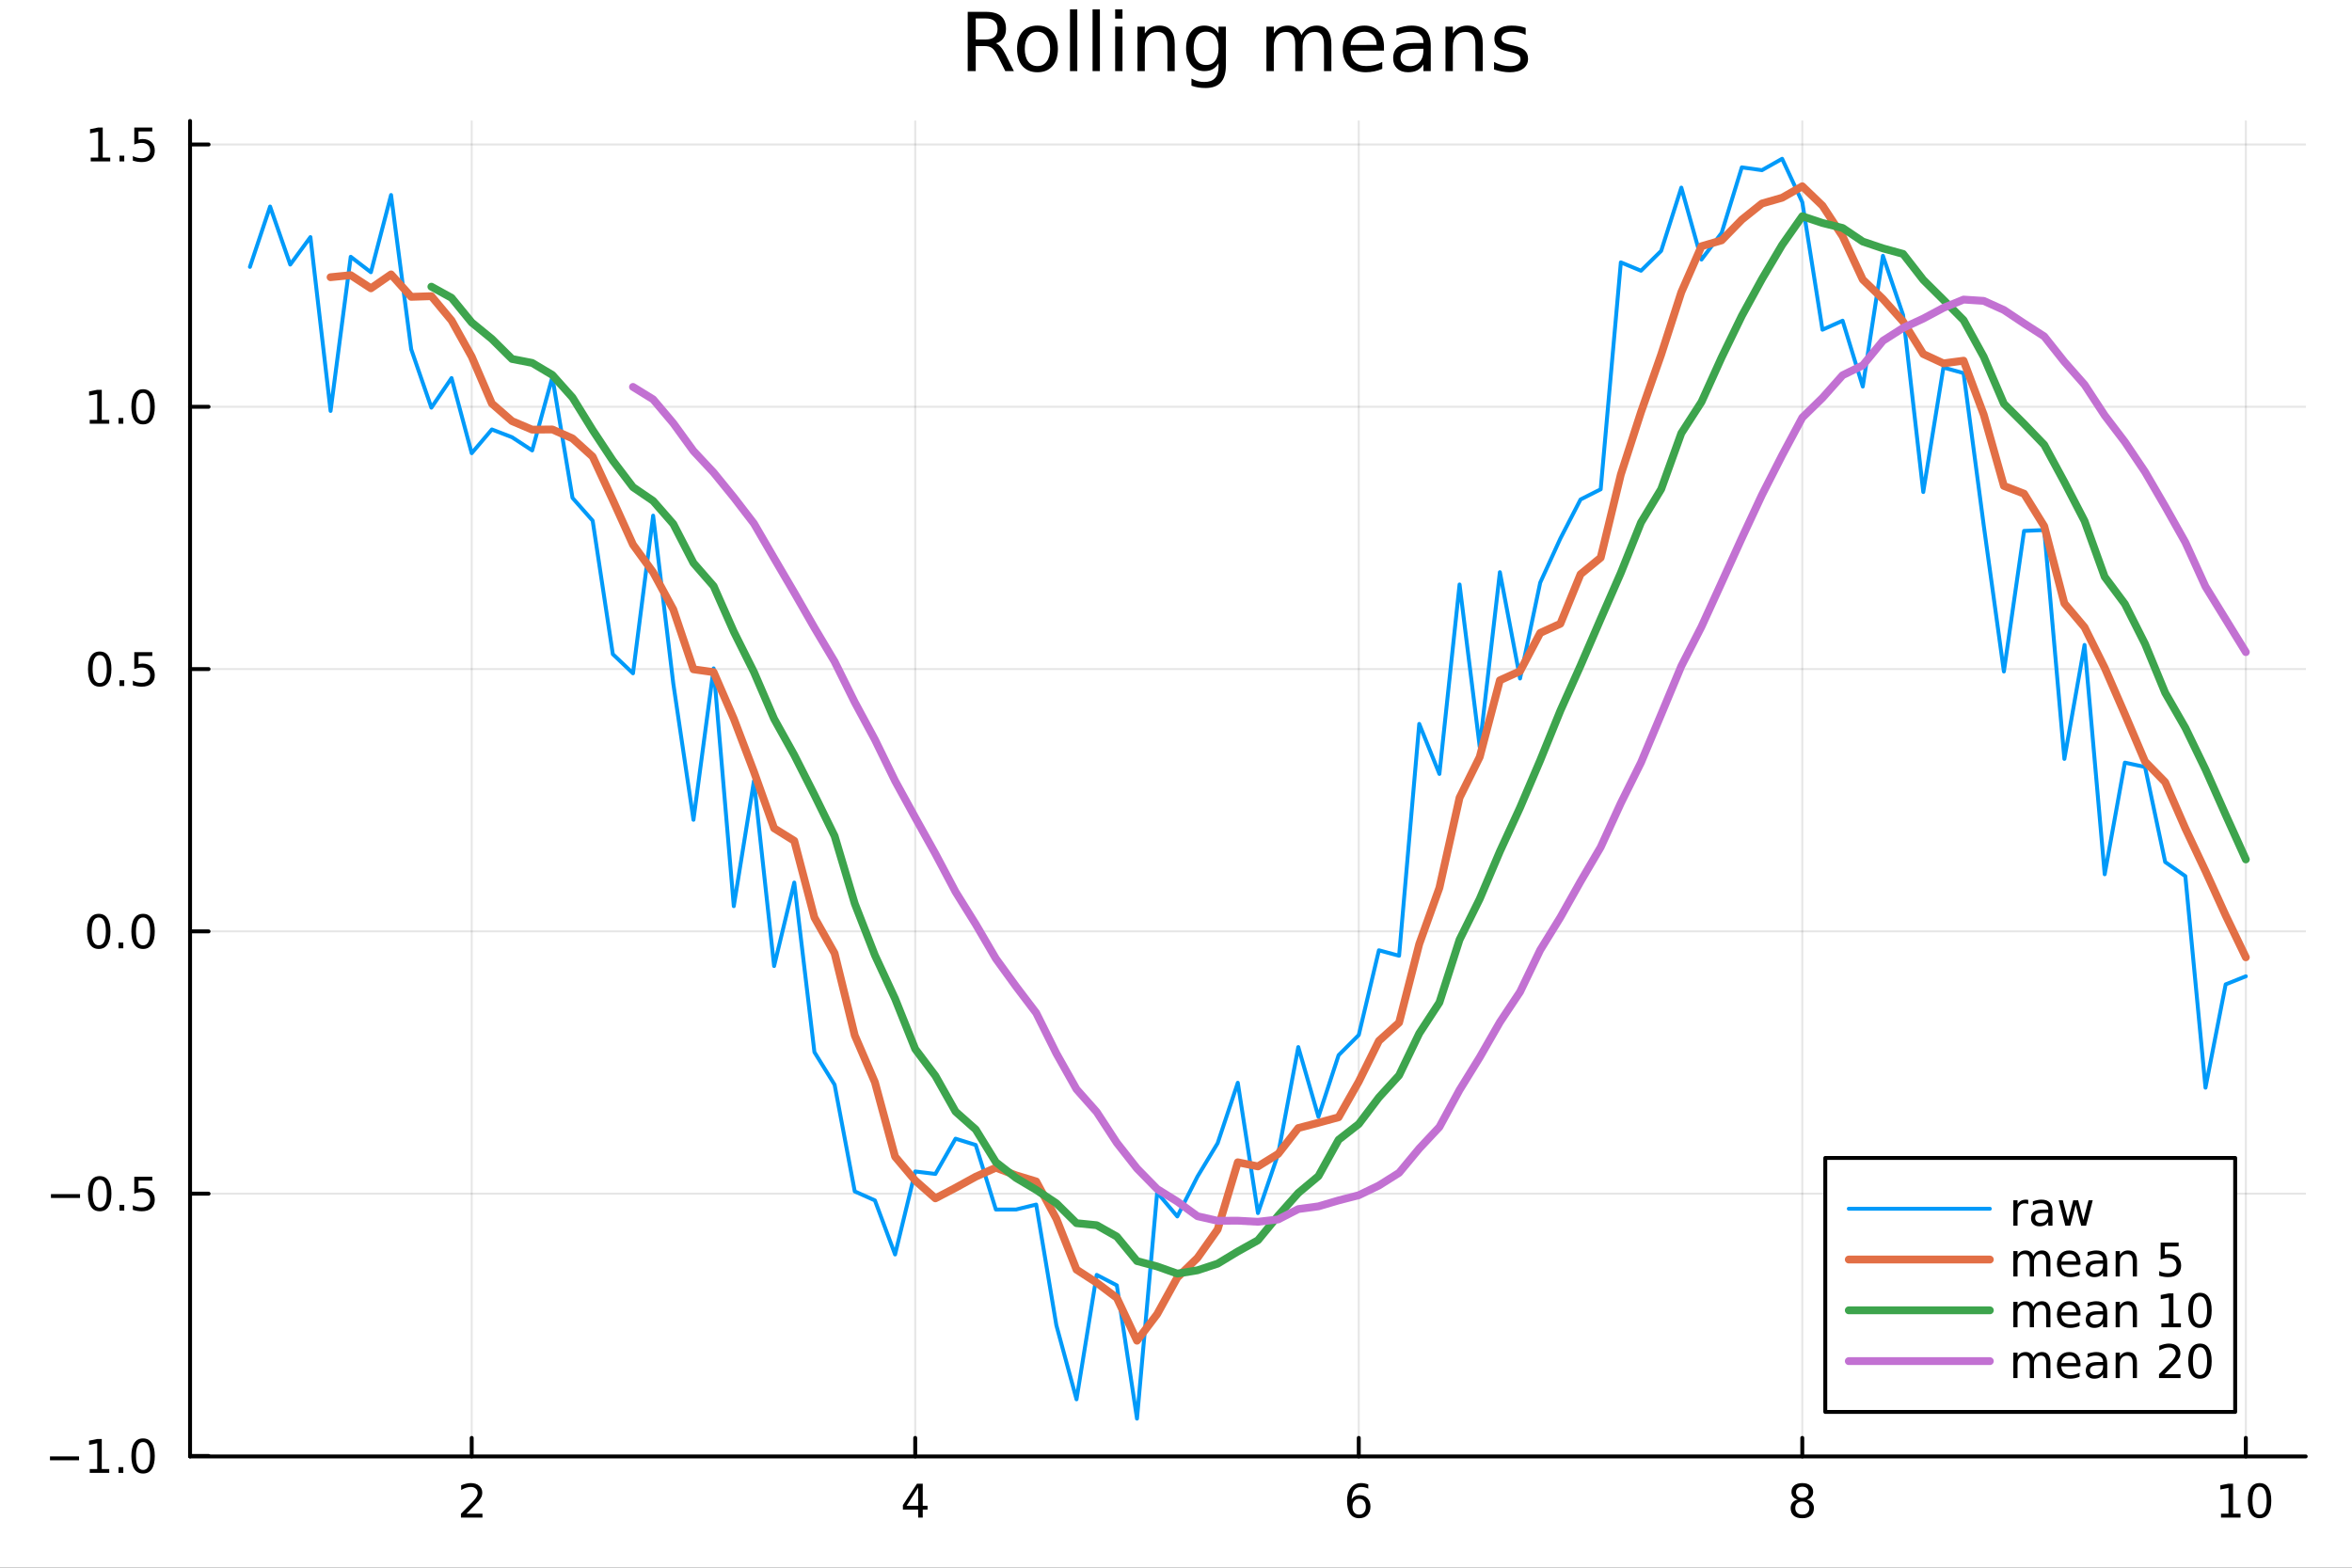 <?xml version="1.0" encoding="utf-8"?>
<svg xmlns="http://www.w3.org/2000/svg" xmlns:xlink="http://www.w3.org/1999/xlink" width="600" height="400" viewBox="0 0 2400 1600">
<rect x="0" y="0" width="2400" height="1600" fill="#333333" stroke="none"/>
<defs>
  <clipPath id="clip270">
    <rect x="0" y="0" width="2400" height="1600"/>
  </clipPath>
</defs>
<path clip-path="url(#clip270)" d="M0 1600 L2400 1600 L2400 0 L0 0  Z" fill="#ffffff" fill-rule="evenodd" fill-opacity="1"/>
<defs>
  <clipPath id="clip271">
    <rect x="480" y="0" width="1681" height="1600"/>
  </clipPath>
</defs>
<path clip-path="url(#clip270)" d="M193.936 1486.45 L2352.76 1486.45 L2352.76 123.472 L193.936 123.472  Z" fill="#ffffff" fill-rule="evenodd" fill-opacity="1"/>
<defs>
  <clipPath id="clip272">
    <rect x="193" y="123" width="2160" height="1364"/>
  </clipPath>
</defs>
<polyline clip-path="url(#clip272)" style="stroke:#000000; stroke-linecap:round; stroke-linejoin:round; stroke-width:2; stroke-opacity:0.1; fill:none" points="481.326,1486.45 481.326,123.472 "/>
<polyline clip-path="url(#clip272)" style="stroke:#000000; stroke-linecap:round; stroke-linejoin:round; stroke-width:2; stroke-opacity:0.1; fill:none" points="933.909,1486.45 933.909,123.472 "/>
<polyline clip-path="url(#clip272)" style="stroke:#000000; stroke-linecap:round; stroke-linejoin:round; stroke-width:2; stroke-opacity:0.1; fill:none" points="1386.49,1486.45 1386.49,123.472 "/>
<polyline clip-path="url(#clip272)" style="stroke:#000000; stroke-linecap:round; stroke-linejoin:round; stroke-width:2; stroke-opacity:0.1; fill:none" points="1839.07,1486.45 1839.07,123.472 "/>
<polyline clip-path="url(#clip272)" style="stroke:#000000; stroke-linecap:round; stroke-linejoin:round; stroke-width:2; stroke-opacity:0.1; fill:none" points="2291.66,1486.45 2291.66,123.472 "/>
<polyline clip-path="url(#clip270)" style="stroke:#000000; stroke-linecap:round; stroke-linejoin:round; stroke-width:4; stroke-opacity:1; fill:none" points="193.936,1486.45 2352.76,1486.45 "/>
<polyline clip-path="url(#clip270)" style="stroke:#000000; stroke-linecap:round; stroke-linejoin:round; stroke-width:4; stroke-opacity:1; fill:none" points="481.326,1486.45 481.326,1467.55 "/>
<polyline clip-path="url(#clip270)" style="stroke:#000000; stroke-linecap:round; stroke-linejoin:round; stroke-width:4; stroke-opacity:1; fill:none" points="933.909,1486.45 933.909,1467.55 "/>
<polyline clip-path="url(#clip270)" style="stroke:#000000; stroke-linecap:round; stroke-linejoin:round; stroke-width:4; stroke-opacity:1; fill:none" points="1386.49,1486.45 1386.49,1467.55 "/>
<polyline clip-path="url(#clip270)" style="stroke:#000000; stroke-linecap:round; stroke-linejoin:round; stroke-width:4; stroke-opacity:1; fill:none" points="1839.07,1486.45 1839.07,1467.55 "/>
<polyline clip-path="url(#clip270)" style="stroke:#000000; stroke-linecap:round; stroke-linejoin:round; stroke-width:4; stroke-opacity:1; fill:none" points="2291.66,1486.45 2291.66,1467.55 "/>
<path clip-path="url(#clip270)" d="M475.979 1544.91 L492.298 1544.91 L492.298 1548.85 L470.354 1548.85 L470.354 1544.91 Q473.016 1542.16 477.599 1537.53 Q482.206 1532.88 483.386 1531.53 Q485.632 1529.01 486.511 1527.27 Q487.414 1525.51 487.414 1523.82 Q487.414 1521.07 485.47 1519.33 Q483.548 1517.6 480.446 1517.6 Q478.247 1517.6 475.794 1518.36 Q473.363 1519.13 470.585 1520.68 L470.585 1515.95 Q473.409 1514.82 475.863 1514.24 Q478.317 1513.66 480.354 1513.66 Q485.724 1513.66 488.919 1516.35 Q492.113 1519.03 492.113 1523.52 Q492.113 1525.65 491.303 1527.57 Q490.516 1529.47 488.409 1532.07 Q487.831 1532.74 484.729 1535.95 Q481.627 1539.15 475.979 1544.91 Z" fill="#000000" fill-rule="nonzero" fill-opacity="1" /><path clip-path="url(#clip270)" d="M936.918 1518.36 L925.113 1536.81 L936.918 1536.81 L936.918 1518.36 M935.691 1514.29 L941.571 1514.29 L941.571 1536.81 L946.501 1536.81 L946.501 1540.7 L941.571 1540.7 L941.571 1548.85 L936.918 1548.85 L936.918 1540.7 L921.316 1540.7 L921.316 1536.19 L935.691 1514.29 Z" fill="#000000" fill-rule="nonzero" fill-opacity="1" /><path clip-path="url(#clip270)" d="M1386.9 1529.7 Q1383.75 1529.7 1381.9 1531.86 Q1380.07 1534.01 1380.07 1537.76 Q1380.07 1541.49 1381.9 1543.66 Q1383.75 1545.82 1386.9 1545.82 Q1390.04 1545.82 1391.87 1543.66 Q1393.73 1541.49 1393.73 1537.76 Q1393.73 1534.01 1391.87 1531.86 Q1390.04 1529.7 1386.9 1529.7 M1396.18 1515.05 L1396.18 1519.31 Q1394.42 1518.48 1392.61 1518.04 Q1390.83 1517.6 1389.07 1517.6 Q1384.44 1517.6 1381.99 1520.72 Q1379.56 1523.85 1379.21 1530.17 Q1380.58 1528.15 1382.64 1527.09 Q1384.7 1526 1387.17 1526 Q1392.38 1526 1395.39 1529.17 Q1398.42 1532.32 1398.42 1537.76 Q1398.42 1543.08 1395.28 1546.3 Q1392.13 1549.52 1386.9 1549.52 Q1380.9 1549.52 1377.73 1544.94 Q1374.56 1540.33 1374.56 1531.6 Q1374.56 1523.41 1378.45 1518.55 Q1382.34 1513.66 1388.89 1513.66 Q1390.65 1513.66 1392.43 1514.01 Q1394.23 1514.36 1396.18 1515.05 Z" fill="#000000" fill-rule="nonzero" fill-opacity="1" /><path clip-path="url(#clip270)" d="M1839.07 1532.44 Q1835.74 1532.44 1833.82 1534.22 Q1831.92 1536 1831.92 1539.13 Q1831.92 1542.25 1833.82 1544.03 Q1835.74 1545.82 1839.07 1545.82 Q1842.41 1545.82 1844.33 1544.03 Q1846.25 1542.23 1846.25 1539.13 Q1846.25 1536 1844.33 1534.22 Q1842.43 1532.44 1839.07 1532.44 M1834.4 1530.45 Q1831.39 1529.7 1829.7 1527.64 Q1828.03 1525.58 1828.03 1522.62 Q1828.03 1518.48 1830.97 1516.07 Q1833.94 1513.66 1839.07 1513.66 Q1844.24 1513.66 1847.18 1516.07 Q1850.12 1518.48 1850.12 1522.62 Q1850.12 1525.58 1848.43 1527.64 Q1846.76 1529.7 1843.77 1530.45 Q1847.15 1531.23 1849.03 1533.52 Q1850.93 1535.82 1850.93 1539.13 Q1850.93 1544.15 1847.85 1546.83 Q1844.79 1549.52 1839.07 1549.52 Q1833.36 1549.52 1830.28 1546.83 Q1827.22 1544.15 1827.22 1539.13 Q1827.22 1535.82 1829.12 1533.52 Q1831.02 1531.23 1834.4 1530.45 M1832.69 1523.06 Q1832.69 1525.75 1834.35 1527.25 Q1836.04 1528.76 1839.07 1528.76 Q1842.08 1528.76 1843.77 1527.25 Q1845.49 1525.75 1845.49 1523.06 Q1845.49 1520.38 1843.77 1518.87 Q1842.08 1517.37 1839.07 1517.37 Q1836.04 1517.37 1834.35 1518.87 Q1832.69 1520.38 1832.69 1523.06 Z" fill="#000000" fill-rule="nonzero" fill-opacity="1" /><path clip-path="url(#clip270)" d="M2266.34 1544.91 L2273.98 1544.91 L2273.98 1518.55 L2265.67 1520.21 L2265.67 1515.95 L2273.94 1514.29 L2278.61 1514.29 L2278.61 1544.91 L2286.25 1544.91 L2286.25 1548.85 L2266.34 1548.85 L2266.34 1544.91 Z" fill="#000000" fill-rule="nonzero" fill-opacity="1" /><path clip-path="url(#clip270)" d="M2305.7 1517.37 Q2302.09 1517.37 2300.26 1520.93 Q2298.45 1524.47 2298.45 1531.6 Q2298.45 1538.71 2300.26 1542.27 Q2302.09 1545.82 2305.7 1545.82 Q2309.33 1545.82 2311.14 1542.27 Q2312.96 1538.71 2312.96 1531.6 Q2312.96 1524.47 2311.14 1520.93 Q2309.33 1517.37 2305.7 1517.37 M2305.7 1513.66 Q2311.51 1513.66 2314.56 1518.27 Q2317.64 1522.85 2317.64 1531.6 Q2317.64 1540.33 2314.56 1544.94 Q2311.51 1549.52 2305.7 1549.52 Q2299.89 1549.52 2296.81 1544.94 Q2293.75 1540.33 2293.75 1531.6 Q2293.75 1522.85 2296.81 1518.27 Q2299.89 1513.66 2305.7 1513.66 Z" fill="#000000" fill-rule="nonzero" fill-opacity="1" /><polyline clip-path="url(#clip272)" style="stroke:#000000; stroke-linecap:round; stroke-linejoin:round; stroke-width:2; stroke-opacity:0.1; fill:none" points="193.936,1485.98 2352.76,1485.98 "/>
<polyline clip-path="url(#clip272)" style="stroke:#000000; stroke-linecap:round; stroke-linejoin:round; stroke-width:2; stroke-opacity:0.1; fill:none" points="193.936,1218.28 2352.76,1218.28 "/>
<polyline clip-path="url(#clip272)" style="stroke:#000000; stroke-linecap:round; stroke-linejoin:round; stroke-width:2; stroke-opacity:0.1; fill:none" points="193.936,950.573 2352.76,950.573 "/>
<polyline clip-path="url(#clip272)" style="stroke:#000000; stroke-linecap:round; stroke-linejoin:round; stroke-width:2; stroke-opacity:0.1; fill:none" points="193.936,682.869 2352.76,682.869 "/>
<polyline clip-path="url(#clip272)" style="stroke:#000000; stroke-linecap:round; stroke-linejoin:round; stroke-width:2; stroke-opacity:0.1; fill:none" points="193.936,415.166 2352.76,415.166 "/>
<polyline clip-path="url(#clip272)" style="stroke:#000000; stroke-linecap:round; stroke-linejoin:round; stroke-width:2; stroke-opacity:0.1; fill:none" points="193.936,147.463 2352.76,147.463 "/>
<polyline clip-path="url(#clip270)" style="stroke:#000000; stroke-linecap:round; stroke-linejoin:round; stroke-width:4; stroke-opacity:1; fill:none" points="193.936,1486.45 193.936,123.472 "/>
<polyline clip-path="url(#clip270)" style="stroke:#000000; stroke-linecap:round; stroke-linejoin:round; stroke-width:4; stroke-opacity:1; fill:none" points="193.936,1485.98 212.834,1485.98 "/>
<polyline clip-path="url(#clip270)" style="stroke:#000000; stroke-linecap:round; stroke-linejoin:round; stroke-width:4; stroke-opacity:1; fill:none" points="193.936,1218.28 212.834,1218.28 "/>
<polyline clip-path="url(#clip270)" style="stroke:#000000; stroke-linecap:round; stroke-linejoin:round; stroke-width:4; stroke-opacity:1; fill:none" points="193.936,950.573 212.834,950.573 "/>
<polyline clip-path="url(#clip270)" style="stroke:#000000; stroke-linecap:round; stroke-linejoin:round; stroke-width:4; stroke-opacity:1; fill:none" points="193.936,682.869 212.834,682.869 "/>
<polyline clip-path="url(#clip270)" style="stroke:#000000; stroke-linecap:round; stroke-linejoin:round; stroke-width:4; stroke-opacity:1; fill:none" points="193.936,415.166 212.834,415.166 "/>
<polyline clip-path="url(#clip270)" style="stroke:#000000; stroke-linecap:round; stroke-linejoin:round; stroke-width:4; stroke-opacity:1; fill:none" points="193.936,147.463 212.834,147.463 "/>
<path clip-path="url(#clip270)" d="M50.992 1486.43 L80.668 1486.43 L80.668 1490.37 L50.992 1490.37 L50.992 1486.43 Z" fill="#000000" fill-rule="nonzero" fill-opacity="1" /><path clip-path="url(#clip270)" d="M91.571 1499.32 L99.21 1499.32 L99.21 1472.96 L90.899 1474.63 L90.899 1470.37 L99.163 1468.7 L103.839 1468.7 L103.839 1499.32 L111.478 1499.32 L111.478 1503.26 L91.571 1503.26 L91.571 1499.32 Z" fill="#000000" fill-rule="nonzero" fill-opacity="1" /><path clip-path="url(#clip270)" d="M120.922 1497.38 L125.807 1497.38 L125.807 1503.26 L120.922 1503.26 L120.922 1497.38 Z" fill="#000000" fill-rule="nonzero" fill-opacity="1" /><path clip-path="url(#clip270)" d="M145.992 1471.78 Q142.381 1471.78 140.552 1475.34 Q138.746 1478.88 138.746 1486.01 Q138.746 1493.12 140.552 1496.69 Q142.381 1500.23 145.992 1500.23 Q149.626 1500.23 151.431 1496.69 Q153.26 1493.12 153.26 1486.01 Q153.26 1478.88 151.431 1475.34 Q149.626 1471.78 145.992 1471.78 M145.992 1468.07 Q151.802 1468.07 154.857 1472.68 Q157.936 1477.26 157.936 1486.01 Q157.936 1494.74 154.857 1499.35 Q151.802 1503.93 145.992 1503.93 Q140.181 1503.93 137.103 1499.35 Q134.047 1494.74 134.047 1486.01 Q134.047 1477.26 137.103 1472.68 Q140.181 1468.07 145.992 1468.07 Z" fill="#000000" fill-rule="nonzero" fill-opacity="1" /><path clip-path="url(#clip270)" d="M51.987 1218.73 L81.663 1218.73 L81.663 1222.66 L51.987 1222.66 L51.987 1218.73 Z" fill="#000000" fill-rule="nonzero" fill-opacity="1" /><path clip-path="url(#clip270)" d="M101.756 1204.07 Q98.145 1204.07 96.316 1207.64 Q94.51 1211.18 94.51 1218.31 Q94.51 1225.42 96.316 1228.98 Q98.145 1232.52 101.756 1232.52 Q105.39 1232.52 107.196 1228.98 Q109.024 1225.42 109.024 1218.31 Q109.024 1211.18 107.196 1207.64 Q105.39 1204.07 101.756 1204.07 M101.756 1200.37 Q107.566 1200.37 110.621 1204.98 Q113.7 1209.56 113.7 1218.31 Q113.7 1227.04 110.621 1231.64 Q107.566 1236.23 101.756 1236.23 Q95.946 1236.23 92.867 1231.64 Q89.811 1227.04 89.811 1218.31 Q89.811 1209.56 92.867 1204.98 Q95.946 1200.37 101.756 1200.37 Z" fill="#000000" fill-rule="nonzero" fill-opacity="1" /><path clip-path="url(#clip270)" d="M121.918 1229.68 L126.802 1229.68 L126.802 1235.56 L121.918 1235.56 L121.918 1229.68 Z" fill="#000000" fill-rule="nonzero" fill-opacity="1" /><path clip-path="url(#clip270)" d="M137.033 1201 L155.39 1201 L155.39 1204.93 L141.316 1204.93 L141.316 1213.4 Q142.334 1213.06 143.353 1212.89 Q144.371 1212.71 145.39 1212.71 Q151.177 1212.71 154.556 1215.88 Q157.936 1219.05 157.936 1224.47 Q157.936 1230.05 154.464 1233.15 Q150.992 1236.23 144.672 1236.23 Q142.496 1236.23 140.228 1235.86 Q137.982 1235.49 135.575 1234.75 L135.575 1230.05 Q137.658 1231.18 139.881 1231.74 Q142.103 1232.29 144.58 1232.29 Q148.584 1232.29 150.922 1230.19 Q153.26 1228.08 153.26 1224.47 Q153.26 1220.86 150.922 1218.75 Q148.584 1216.64 144.58 1216.64 Q142.705 1216.64 140.83 1217.06 Q138.978 1217.48 137.033 1218.36 L137.033 1201 Z" fill="#000000" fill-rule="nonzero" fill-opacity="1" /><path clip-path="url(#clip270)" d="M100.76 936.371 Q97.149 936.371 95.321 939.936 Q93.515 943.478 93.515 950.607 Q93.515 957.714 95.321 961.279 Q97.149 964.82 100.76 964.82 Q104.395 964.82 106.2 961.279 Q108.029 957.714 108.029 950.607 Q108.029 943.478 106.2 939.936 Q104.395 936.371 100.76 936.371 M100.76 932.668 Q106.571 932.668 109.626 937.274 Q112.705 941.857 112.705 950.607 Q112.705 959.334 109.626 963.941 Q106.571 968.524 100.76 968.524 Q94.95 968.524 91.871 963.941 Q88.816 959.334 88.816 950.607 Q88.816 941.857 91.871 937.274 Q94.95 932.668 100.76 932.668 Z" fill="#000000" fill-rule="nonzero" fill-opacity="1" /><path clip-path="url(#clip270)" d="M120.922 961.973 L125.807 961.973 L125.807 967.853 L120.922 967.853 L120.922 961.973 Z" fill="#000000" fill-rule="nonzero" fill-opacity="1" /><path clip-path="url(#clip270)" d="M145.992 936.371 Q142.381 936.371 140.552 939.936 Q138.746 943.478 138.746 950.607 Q138.746 957.714 140.552 961.279 Q142.381 964.82 145.992 964.82 Q149.626 964.82 151.431 961.279 Q153.26 957.714 153.26 950.607 Q153.26 943.478 151.431 939.936 Q149.626 936.371 145.992 936.371 M145.992 932.668 Q151.802 932.668 154.857 937.274 Q157.936 941.857 157.936 950.607 Q157.936 959.334 154.857 963.941 Q151.802 968.524 145.992 968.524 Q140.181 968.524 137.103 963.941 Q134.047 959.334 134.047 950.607 Q134.047 941.857 137.103 937.274 Q140.181 932.668 145.992 932.668 Z" fill="#000000" fill-rule="nonzero" fill-opacity="1" /><path clip-path="url(#clip270)" d="M101.756 668.668 Q98.145 668.668 96.316 672.233 Q94.51 675.775 94.51 682.904 Q94.51 690.011 96.316 693.575 Q98.145 697.117 101.756 697.117 Q105.39 697.117 107.196 693.575 Q109.024 690.011 109.024 682.904 Q109.024 675.775 107.196 672.233 Q105.39 668.668 101.756 668.668 M101.756 664.964 Q107.566 664.964 110.621 669.571 Q113.7 674.154 113.7 682.904 Q113.7 691.631 110.621 696.237 Q107.566 700.821 101.756 700.821 Q95.946 700.821 92.867 696.237 Q89.811 691.631 89.811 682.904 Q89.811 674.154 92.867 669.571 Q95.946 664.964 101.756 664.964 Z" fill="#000000" fill-rule="nonzero" fill-opacity="1" /><path clip-path="url(#clip270)" d="M121.918 694.27 L126.802 694.27 L126.802 700.149 L121.918 700.149 L121.918 694.27 Z" fill="#000000" fill-rule="nonzero" fill-opacity="1" /><path clip-path="url(#clip270)" d="M137.033 665.589 L155.39 665.589 L155.39 669.525 L141.316 669.525 L141.316 677.997 Q142.334 677.65 143.353 677.487 Q144.371 677.302 145.39 677.302 Q151.177 677.302 154.556 680.474 Q157.936 683.645 157.936 689.061 Q157.936 694.64 154.464 697.742 Q150.992 700.821 144.672 700.821 Q142.496 700.821 140.228 700.45 Q137.982 700.08 135.575 699.339 L135.575 694.64 Q137.658 695.774 139.881 696.33 Q142.103 696.886 144.58 696.886 Q148.584 696.886 150.922 694.779 Q153.26 692.673 153.26 689.061 Q153.26 685.45 150.922 683.344 Q148.584 681.237 144.58 681.237 Q142.705 681.237 140.83 681.654 Q138.978 682.071 137.033 682.95 L137.033 665.589 Z" fill="#000000" fill-rule="nonzero" fill-opacity="1" /><path clip-path="url(#clip270)" d="M91.571 428.511 L99.21 428.511 L99.21 402.145 L90.899 403.812 L90.899 399.553 L99.163 397.886 L103.839 397.886 L103.839 428.511 L111.478 428.511 L111.478 432.446 L91.571 432.446 L91.571 428.511 Z" fill="#000000" fill-rule="nonzero" fill-opacity="1" /><path clip-path="url(#clip270)" d="M120.922 426.566 L125.807 426.566 L125.807 432.446 L120.922 432.446 L120.922 426.566 Z" fill="#000000" fill-rule="nonzero" fill-opacity="1" /><path clip-path="url(#clip270)" d="M145.992 400.965 Q142.381 400.965 140.552 404.53 Q138.746 408.071 138.746 415.201 Q138.746 422.307 140.552 425.872 Q142.381 429.414 145.992 429.414 Q149.626 429.414 151.431 425.872 Q153.26 422.307 153.26 415.201 Q153.26 408.071 151.431 404.53 Q149.626 400.965 145.992 400.965 M145.992 397.261 Q151.802 397.261 154.857 401.868 Q157.936 406.451 157.936 415.201 Q157.936 423.928 154.857 428.534 Q151.802 433.117 145.992 433.117 Q140.181 433.117 137.103 428.534 Q134.047 423.928 134.047 415.201 Q134.047 406.451 137.103 401.868 Q140.181 397.261 145.992 397.261 Z" fill="#000000" fill-rule="nonzero" fill-opacity="1" /><path clip-path="url(#clip270)" d="M92.566 160.808 L100.205 160.808 L100.205 134.442 L91.895 136.109 L91.895 131.849 L100.159 130.183 L104.834 130.183 L104.834 160.808 L112.473 160.808 L112.473 164.743 L92.566 164.743 L92.566 160.808 Z" fill="#000000" fill-rule="nonzero" fill-opacity="1" /><path clip-path="url(#clip270)" d="M121.918 158.863 L126.802 158.863 L126.802 164.743 L121.918 164.743 L121.918 158.863 Z" fill="#000000" fill-rule="nonzero" fill-opacity="1" /><path clip-path="url(#clip270)" d="M137.033 130.183 L155.39 130.183 L155.39 134.118 L141.316 134.118 L141.316 142.59 Q142.334 142.243 143.353 142.081 Q144.371 141.896 145.39 141.896 Q151.177 141.896 154.556 145.067 Q157.936 148.238 157.936 153.655 Q157.936 159.233 154.464 162.335 Q150.992 165.414 144.672 165.414 Q142.496 165.414 140.228 165.044 Q137.982 164.673 135.575 163.933 L135.575 159.233 Q137.658 160.368 139.881 160.923 Q142.103 161.479 144.58 161.479 Q148.584 161.479 150.922 159.372 Q153.26 157.266 153.26 153.655 Q153.26 150.044 150.922 147.937 Q148.584 145.831 144.58 145.831 Q142.705 145.831 140.83 146.247 Q138.978 146.664 137.033 147.544 L137.033 130.183 Z" fill="#000000" fill-rule="nonzero" fill-opacity="1" /><path clip-path="url(#clip270)" d="M1016.15 44.22 Q1018.79 45.111 1021.26 48.028 Q1023.77 50.944 1026.28 56.048 L1034.59 72.576 L1025.8 72.576 L1018.06 57.061 Q1015.06 50.985 1012.22 49 Q1009.43 47.015 1004.57 47.015 L995.656 47.015 L995.656 72.576 L987.474 72.576 L987.474 12.096 L1005.95 12.096 Q1016.32 12.096 1021.42 16.43 Q1026.52 20.765 1026.52 29.515 Q1026.52 35.227 1023.85 38.994 Q1021.22 42.761 1016.15 44.22 M995.656 18.82 L995.656 40.29 L1005.95 40.29 Q1011.86 40.29 1014.86 37.576 Q1017.9 34.822 1017.9 29.515 Q1017.9 24.208 1014.86 21.535 Q1011.86 18.82 1005.95 18.82 L995.656 18.82 Z" fill="#000000" fill-rule="nonzero" fill-opacity="1" /><path clip-path="url(#clip270)" d="M1058.65 32.431 Q1052.65 32.431 1049.17 37.131 Q1045.69 41.789 1045.69 49.931 Q1045.69 58.074 1049.13 62.773 Q1052.61 67.431 1058.65 67.431 Q1064.6 67.431 1068.09 62.732 Q1071.57 58.033 1071.57 49.931 Q1071.57 41.87 1068.09 37.171 Q1064.6 32.431 1058.65 32.431 M1058.65 26.112 Q1068.37 26.112 1073.92 32.431 Q1079.47 38.751 1079.47 49.931 Q1079.47 61.071 1073.92 67.431 Q1068.37 73.751 1058.65 73.751 Q1048.89 73.751 1043.34 67.431 Q1037.83 61.071 1037.83 49.931 Q1037.83 38.751 1043.34 32.431 Q1048.89 26.112 1058.65 26.112 Z" fill="#000000" fill-rule="nonzero" fill-opacity="1" /><path clip-path="url(#clip270)" d="M1091.82 9.544 L1099.28 9.544 L1099.28 72.576 L1091.82 72.576 L1091.82 9.544 Z" fill="#000000" fill-rule="nonzero" fill-opacity="1" /><path clip-path="url(#clip270)" d="M1114.87 9.544 L1122.33 9.544 L1122.33 72.576 L1114.87 72.576 L1114.87 9.544 Z" fill="#000000" fill-rule="nonzero" fill-opacity="1" /><path clip-path="url(#clip270)" d="M1137.92 27.206 L1145.38 27.206 L1145.38 72.576 L1137.92 72.576 L1137.92 27.206 M1137.92 9.544 L1145.38 9.544 L1145.38 18.983 L1137.92 18.983 L1137.92 9.544 Z" fill="#000000" fill-rule="nonzero" fill-opacity="1" /><path clip-path="url(#clip270)" d="M1198.69 45.192 L1198.69 72.576 L1191.23 72.576 L1191.23 45.435 Q1191.23 38.994 1188.72 35.794 Q1186.21 32.594 1181.19 32.594 Q1175.15 32.594 1171.67 36.442 Q1168.18 40.29 1168.18 46.934 L1168.18 72.576 L1160.69 72.576 L1160.69 27.206 L1168.18 27.206 L1168.18 34.254 Q1170.86 30.163 1174.46 28.138 Q1178.11 26.112 1182.85 26.112 Q1190.67 26.112 1194.68 30.973 Q1198.69 35.794 1198.69 45.192 Z" fill="#000000" fill-rule="nonzero" fill-opacity="1" /><path clip-path="url(#clip270)" d="M1243.41 49.364 Q1243.41 41.263 1240.05 36.806 Q1236.73 32.35 1230.69 32.35 Q1224.69 32.35 1221.33 36.806 Q1218.01 41.263 1218.01 49.364 Q1218.01 57.426 1221.33 61.882 Q1224.69 66.338 1230.69 66.338 Q1236.73 66.338 1240.05 61.882 Q1243.41 57.426 1243.41 49.364 M1250.86 66.945 Q1250.86 78.531 1245.72 84.162 Q1240.57 89.833 1229.96 89.833 Q1226.03 89.833 1222.55 89.225 Q1219.06 88.658 1215.78 87.443 L1215.78 80.192 Q1219.06 81.974 1222.26 82.825 Q1225.46 83.675 1228.79 83.675 Q1236.12 83.675 1239.76 79.827 Q1243.41 76.019 1243.41 68.282 L1243.41 64.596 Q1241.1 68.606 1237.5 70.591 Q1233.89 72.576 1228.87 72.576 Q1220.52 72.576 1215.42 66.216 Q1210.31 59.856 1210.31 49.364 Q1210.31 38.832 1215.42 32.472 Q1220.52 26.112 1228.87 26.112 Q1233.89 26.112 1237.5 28.097 Q1241.1 30.082 1243.41 34.092 L1243.41 27.206 L1250.86 27.206 L1250.86 66.945 Z" fill="#000000" fill-rule="nonzero" fill-opacity="1" /><path clip-path="url(#clip270)" d="M1327.91 35.915 Q1330.71 30.892 1334.6 28.502 Q1338.48 26.112 1343.75 26.112 Q1350.84 26.112 1354.69 31.095 Q1358.54 36.037 1358.54 45.192 L1358.54 72.576 L1351.04 72.576 L1351.04 45.435 Q1351.04 38.913 1348.73 35.753 Q1346.42 32.594 1341.68 32.594 Q1335.89 32.594 1332.53 36.442 Q1329.17 40.29 1329.17 46.934 L1329.17 72.576 L1321.67 72.576 L1321.67 45.435 Q1321.67 38.873 1319.36 35.753 Q1317.06 32.594 1312.23 32.594 Q1306.52 32.594 1303.16 36.482 Q1299.8 40.331 1299.8 46.934 L1299.8 72.576 L1292.3 72.576 L1292.3 27.206 L1299.8 27.206 L1299.8 34.254 Q1302.35 30.082 1305.92 28.097 Q1309.48 26.112 1314.38 26.112 Q1319.32 26.112 1322.77 28.624 Q1326.25 31.135 1327.91 35.915 Z" fill="#000000" fill-rule="nonzero" fill-opacity="1" /><path clip-path="url(#clip270)" d="M1412.21 48.028 L1412.21 51.673 L1377.94 51.673 Q1378.43 59.37 1382.56 63.421 Q1386.73 67.431 1394.14 67.431 Q1398.44 67.431 1402.45 66.378 Q1406.5 65.325 1410.47 63.218 L1410.47 70.267 Q1406.46 71.968 1402.25 72.86 Q1398.03 73.751 1393.7 73.751 Q1382.84 73.751 1376.48 67.431 Q1370.16 61.112 1370.16 50.337 Q1370.16 39.197 1376.16 32.675 Q1382.19 26.112 1392.4 26.112 Q1401.56 26.112 1406.86 32.026 Q1412.21 37.9 1412.21 48.028 M1404.76 45.84 Q1404.68 39.723 1401.31 36.077 Q1397.99 32.431 1392.48 32.431 Q1386.24 32.431 1382.48 35.956 Q1378.75 39.48 1378.18 45.88 L1404.76 45.84 Z" fill="#000000" fill-rule="nonzero" fill-opacity="1" /><path clip-path="url(#clip270)" d="M1445.06 49.769 Q1436.03 49.769 1432.55 51.835 Q1429.06 53.901 1429.06 58.884 Q1429.06 62.854 1431.66 65.203 Q1434.29 67.512 1438.78 67.512 Q1444.98 67.512 1448.71 63.137 Q1452.48 58.722 1452.48 51.43 L1452.48 49.769 L1445.06 49.769 M1459.93 46.691 L1459.93 72.576 L1452.48 72.576 L1452.48 65.689 Q1449.92 69.821 1446.12 71.806 Q1442.31 73.751 1436.8 73.751 Q1429.83 73.751 1425.7 69.862 Q1421.61 65.933 1421.61 59.37 Q1421.61 51.714 1426.71 47.825 Q1431.86 43.936 1442.03 43.936 L1452.48 43.936 L1452.48 43.207 Q1452.48 38.062 1449.07 35.267 Q1445.71 32.431 1439.6 32.431 Q1435.71 32.431 1432.02 33.363 Q1428.33 34.295 1424.93 36.158 L1424.93 29.272 Q1429.02 27.692 1432.87 26.922 Q1436.72 26.112 1440.36 26.112 Q1450.21 26.112 1455.07 31.216 Q1459.93 36.32 1459.93 46.691 Z" fill="#000000" fill-rule="nonzero" fill-opacity="1" /><path clip-path="url(#clip270)" d="M1513 45.192 L1513 72.576 L1505.54 72.576 L1505.54 45.435 Q1505.54 38.994 1503.03 35.794 Q1500.52 32.594 1495.5 32.594 Q1489.46 32.594 1485.98 36.442 Q1482.49 40.29 1482.49 46.934 L1482.49 72.576 L1475 72.576 L1475 27.206 L1482.49 27.206 L1482.49 34.254 Q1485.17 30.163 1488.77 28.138 Q1492.42 26.112 1497.16 26.112 Q1504.98 26.112 1508.99 30.973 Q1513 35.794 1513 45.192 Z" fill="#000000" fill-rule="nonzero" fill-opacity="1" /><path clip-path="url(#clip270)" d="M1556.79 28.543 L1556.79 35.591 Q1553.63 33.971 1550.23 33.161 Q1546.82 32.35 1543.18 32.35 Q1537.63 32.35 1534.83 34.052 Q1532.08 35.753 1532.08 39.156 Q1532.08 41.749 1534.06 43.248 Q1536.05 44.706 1542.04 46.043 L1544.59 46.61 Q1552.53 48.311 1555.86 51.43 Q1559.22 54.509 1559.22 60.059 Q1559.22 66.378 1554.2 70.064 Q1549.21 73.751 1540.46 73.751 Q1536.82 73.751 1532.85 73.022 Q1528.92 72.333 1524.54 70.915 L1524.54 63.218 Q1528.67 65.365 1532.68 66.459 Q1536.7 67.512 1540.62 67.512 Q1545.89 67.512 1548.73 65.73 Q1551.56 63.907 1551.56 60.626 Q1551.56 57.588 1549.5 55.967 Q1547.47 54.347 1540.54 52.848 L1537.95 52.24 Q1531.02 50.782 1527.95 47.785 Q1524.87 44.746 1524.87 39.48 Q1524.87 33.08 1529.4 29.596 Q1533.94 26.112 1542.29 26.112 Q1546.42 26.112 1550.06 26.72 Q1553.71 27.327 1556.79 28.543 Z" fill="#000000" fill-rule="nonzero" fill-opacity="1" /><polyline clip-path="url(#clip272)" style="stroke:#009af9; stroke-linecap:round; stroke-linejoin:round; stroke-width:4; stroke-opacity:1; fill:none" points="255.035,272.383 275.607,210.787 296.179,270.033 316.751,241.992 337.322,419.387 357.894,262.065 378.466,277.836 399.038,199.015 419.61,356.502 440.182,416.064 460.754,385.829 481.326,462.512 501.898,438.308 522.47,446.226 543.042,459.724 563.614,384.85 584.186,508.169 604.758,531.415 625.33,667.643 645.902,687.201 666.474,526.265 687.046,697.713 707.617,836.699 728.189,682.177 748.761,924.824 769.333,797.04 789.905,985.952 810.477,900.746 831.049,1073.84 851.621,1107.07 872.193,1215.96 892.765,1225.15 913.337,1280.34 933.909,1195.61 954.481,1198.14 975.053,1162.14 995.625,1168.56 1016.2,1234.45 1036.77,1234.44 1057.34,1229.39 1077.91,1352.56 1098.48,1428.18 1119.06,1301.15 1139.63,1311.86 1160.2,1447.87 1180.77,1217.05 1201.34,1241.52 1221.92,1200.81 1242.49,1166.75 1263.06,1105.08 1283.63,1238.08 1304.2,1177.93 1324.78,1068.65 1345.35,1139.82 1365.92,1076.96 1386.49,1056.35 1407.06,969.868 1427.64,975.448 1448.21,738.826 1468.78,789.888 1489.35,596.544 1509.92,762.214 1530.5,583.974 1551.07,692.48 1571.64,594.656 1592.21,549.592 1612.78,509.786 1633.35,499.371 1653.93,267.776 1674.5,276.309 1695.07,256.053 1715.64,191.487 1736.21,264.904 1756.79,237.662 1777.36,170.813 1797.93,173.681 1818.5,162.047 1839.07,206.331 1859.65,336.514 1880.22,327.309 1900.79,394.508 1921.36,261.099 1941.93,321.483 1962.51,502.169 1983.08,375.1 2003.65,380.792 2024.22,536.248 2044.79,685.328 2065.37,541.85 2085.94,540.968 2106.51,774.548 2127.08,658.226 2147.65,892.282 2168.23,778.333 2188.8,782.774 2209.37,879.792 2229.94,894.21 2250.51,1110.1 2271.09,1004.65 2291.66,996.425 "/>
<polyline clip-path="url(#clip272)" style="stroke:#e26f46; stroke-linecap:round; stroke-linejoin:round; stroke-width:8; stroke-opacity:1; fill:none" points="337.322,282.916 357.894,280.853 378.466,294.263 399.038,280.059 419.61,302.961 440.182,302.296 460.754,327.049 481.326,363.985 501.898,411.843 522.47,429.788 543.042,438.52 563.614,438.324 584.186,447.455 604.758,466.077 625.33,510.36 645.902,555.856 666.474,584.139 687.046,622.048 707.617,683.104 728.189,686.011 748.761,733.536 769.333,787.691 789.905,845.338 810.477,858.148 831.049,936.48 851.621,972.929 872.193,1056.71 892.765,1104.55 913.337,1180.47 933.909,1204.83 954.481,1223.04 975.053,1212.28 995.625,1200.96 1016.2,1191.78 1036.77,1199.55 1057.34,1205.8 1077.91,1243.88 1098.48,1295.8 1119.06,1309.14 1139.63,1324.63 1160.2,1368.32 1180.77,1341.22 1201.34,1303.89 1221.92,1283.82 1242.49,1254.8 1263.06,1186.24 1283.63,1190.45 1304.2,1177.73 1324.78,1151.3 1345.35,1145.91 1365.92,1140.29 1386.49,1103.94 1407.06,1062.33 1427.64,1043.69 1448.21,963.491 1468.78,906.077 1489.35,814.115 1509.92,772.584 1530.5,694.289 1551.07,685.02 1571.64,645.974 1592.21,636.583 1612.78,586.098 1633.35,569.177 1653.93,484.236 1674.5,420.567 1695.07,361.859 1715.64,298.199 1736.21,251.306 1756.79,245.283 1777.36,224.184 1797.93,207.709 1818.5,201.821 1839.07,190.107 1859.65,209.877 1880.22,241.176 1900.79,285.342 1921.36,305.152 1941.93,328.183 1962.51,361.314 1983.08,370.872 2003.65,368.129 2024.22,423.158 2044.79,495.927 2065.37,503.863 2085.94,537.037 2106.51,615.788 2127.08,640.184 2147.65,681.575 2168.23,728.871 2188.8,777.233 2209.37,798.281 2229.94,845.478 2250.51,889.042 2271.09,934.305 2291.66,977.035 "/>
<polyline clip-path="url(#clip272)" style="stroke:#3da44d; stroke-linecap:round; stroke-linejoin:round; stroke-width:8; stroke-opacity:1; fill:none" points="440.182,292.606 460.754,303.951 481.326,329.124 501.898,345.951 522.47,366.374 543.042,370.408 563.614,382.687 584.186,405.72 604.758,438.96 625.33,470.074 645.902,497.188 666.474,511.231 687.046,534.751 707.617,574.591 728.189,598.186 748.761,644.696 769.333,685.915 789.905,733.693 810.477,770.626 831.049,811.245 851.621,853.233 872.193,922.203 892.765,974.946 913.337,1019.31 933.909,1070.65 954.481,1097.98 975.053,1134.5 995.625,1152.76 1016.2,1186.13 1036.77,1202.19 1057.34,1214.42 1077.91,1228.08 1098.48,1248.38 1119.06,1250.46 1139.63,1262.09 1160.2,1287.06 1180.77,1292.55 1201.34,1299.85 1221.92,1296.48 1242.49,1289.71 1263.06,1277.28 1283.63,1265.83 1304.2,1240.81 1324.78,1217.56 1345.35,1200.36 1365.92,1163.26 1386.49,1147.19 1407.06,1120.03 1427.64,1097.49 1448.21,1054.7 1468.78,1023.18 1489.35,959.028 1509.92,917.457 1530.5,868.989 1551.07,824.255 1571.64,776.025 1592.21,725.349 1612.78,679.341 1633.35,631.733 1653.93,584.628 1674.5,533.27 1695.07,499.221 1715.64,442.149 1736.21,410.241 1756.79,364.76 1777.36,322.375 1797.93,284.784 1818.5,250.01 1839.07,220.706 1859.65,227.58 1880.22,232.68 1900.79,246.526 1921.36,253.487 1941.93,259.145 1962.51,285.595 1983.08,306.024 2003.65,326.735 2024.22,364.155 2044.79,412.055 2065.37,432.589 2085.94,453.954 2106.51,491.958 2127.08,531.671 2147.65,588.751 2168.23,616.367 2188.8,657.135 2209.37,707.035 2229.94,742.831 2250.51,785.308 2271.09,831.588 2291.66,877.134 "/>
<polyline clip-path="url(#clip272)" style="stroke:#c271d2; stroke-linecap:round; stroke-linejoin:round; stroke-width:8; stroke-opacity:1; fill:none" points="645.902,394.897 666.474,407.591 687.046,431.938 707.617,460.271 728.189,482.28 748.761,507.552 769.333,534.301 789.905,569.706 810.477,604.793 831.049,640.66 851.621,675.21 872.193,716.717 892.765,754.849 913.337,796.95 933.909,834.42 954.481,871.34 975.053,910.205 995.625,943.225 1016.2,978.376 1036.77,1006.72 1057.34,1033.83 1077.91,1075.14 1098.48,1111.66 1119.06,1134.89 1139.63,1166.37 1160.2,1192.52 1180.77,1213.52 1201.34,1226.3 1221.92,1241.3 1242.49,1245.95 1263.06,1245.85 1283.63,1246.96 1304.2,1244.59 1324.78,1234.01 1345.35,1231.22 1365.92,1225.16 1386.49,1219.87 1407.06,1209.94 1427.64,1196.99 1448.21,1172.21 1468.78,1150.23 1489.35,1112.43 1509.92,1079.13 1530.5,1043.27 1551.07,1012.31 1571.64,969.645 1592.21,936.272 1612.78,899.685 1633.35,864.613 1653.93,819.664 1674.5,778.226 1695.07,729.125 1715.64,679.803 1736.21,639.615 1756.79,594.508 1777.36,549.2 1797.93,505.067 1818.5,464.676 1839.07,426.22 1859.65,406.104 1880.22,382.975 1900.79,372.873 1921.36,347.818 1941.93,334.693 1962.51,325.178 1983.08,314.2 2003.65,305.76 2024.22,307.083 2044.79,316.381 2065.37,330.084 2085.94,343.317 2106.51,369.242 2127.08,392.579 2147.65,423.948 2168.23,450.981 2188.8,481.58 2209.37,516.885 2229.94,553.493 2250.51,598.682 2271.09,632.088 2291.66,665.544 "/>
<path clip-path="url(#clip270)" d="M1862.53 1441.02 L2280.8 1441.02 L2280.8 1181.82 L1862.53 1181.82  Z" fill="#ffffff" fill-rule="evenodd" fill-opacity="1"/>
<polyline clip-path="url(#clip270)" style="stroke:#000000; stroke-linecap:round; stroke-linejoin:round; stroke-width:4; stroke-opacity:1; fill:none" points="1862.53,1441.02 2280.8,1441.02 2280.8,1181.82 1862.53,1181.82 1862.53,1441.02 "/>
<polyline clip-path="url(#clip270)" style="stroke:#009af9; stroke-linecap:round; stroke-linejoin:round; stroke-width:4; stroke-opacity:1; fill:none" points="1886.52,1233.66 2030.44,1233.66 "/>
<path clip-path="url(#clip270)" d="M2069.61 1228.99 Q2068.89 1228.57 2068.04 1228.39 Q2067.2 1228.18 2066.18 1228.18 Q2062.57 1228.18 2060.63 1230.54 Q2058.71 1232.88 2058.71 1237.28 L2058.71 1250.94 L2054.43 1250.94 L2054.43 1225.01 L2058.71 1225.01 L2058.71 1229.04 Q2060.05 1226.68 2062.2 1225.54 Q2064.36 1224.38 2067.43 1224.38 Q2067.87 1224.38 2068.41 1224.45 Q2068.94 1224.5 2069.59 1224.62 L2069.61 1228.99 Z" fill="#000000" fill-rule="nonzero" fill-opacity="1" /><path clip-path="url(#clip270)" d="M2085.86 1237.9 Q2080.7 1237.9 2078.71 1239.08 Q2076.72 1240.26 2076.72 1243.11 Q2076.72 1245.38 2078.2 1246.72 Q2079.7 1248.04 2082.27 1248.04 Q2085.81 1248.04 2087.94 1245.54 Q2090.1 1243.02 2090.1 1238.85 L2090.1 1237.9 L2085.86 1237.9 M2094.36 1236.14 L2094.36 1250.94 L2090.1 1250.94 L2090.1 1247 Q2088.64 1249.36 2086.46 1250.5 Q2084.29 1251.61 2081.14 1251.61 Q2077.16 1251.61 2074.8 1249.38 Q2072.46 1247.14 2072.46 1243.39 Q2072.46 1239.01 2075.37 1236.79 Q2078.31 1234.57 2084.12 1234.57 L2090.1 1234.57 L2090.1 1234.15 Q2090.1 1231.21 2088.15 1229.62 Q2086.23 1228 2082.74 1228 Q2080.51 1228 2078.41 1228.53 Q2076.3 1229.06 2074.36 1230.13 L2074.36 1226.19 Q2076.69 1225.29 2078.89 1224.85 Q2081.09 1224.38 2083.18 1224.38 Q2088.8 1224.38 2091.58 1227.3 Q2094.36 1230.22 2094.36 1236.14 Z" fill="#000000" fill-rule="nonzero" fill-opacity="1" /><path clip-path="url(#clip270)" d="M2100.65 1225.01 L2104.91 1225.01 L2110.24 1245.24 L2115.54 1225.01 L2120.56 1225.01 L2125.88 1245.24 L2131.18 1225.01 L2135.44 1225.01 L2128.66 1250.94 L2123.64 1250.94 L2118.06 1229.69 L2112.46 1250.94 L2107.43 1250.94 L2100.65 1225.01 Z" fill="#000000" fill-rule="nonzero" fill-opacity="1" /><polyline clip-path="url(#clip270)" style="stroke:#e26f46; stroke-linecap:round; stroke-linejoin:round; stroke-width:8; stroke-opacity:1; fill:none" points="1886.52,1285.5 2030.44,1285.5 "/>
<path clip-path="url(#clip270)" d="M2074.77 1281.83 Q2076.37 1278.96 2078.59 1277.59 Q2080.81 1276.22 2083.82 1276.22 Q2087.87 1276.22 2090.07 1279.07 Q2092.27 1281.9 2092.27 1287.13 L2092.27 1302.78 L2087.99 1302.78 L2087.99 1287.27 Q2087.99 1283.54 2086.67 1281.73 Q2085.35 1279.93 2082.64 1279.93 Q2079.33 1279.93 2077.41 1282.13 Q2075.49 1284.33 2075.49 1288.12 L2075.49 1302.78 L2071.21 1302.78 L2071.21 1287.27 Q2071.21 1283.52 2069.89 1281.73 Q2068.57 1279.93 2065.81 1279.93 Q2062.55 1279.93 2060.63 1282.15 Q2058.71 1284.35 2058.71 1288.12 L2058.71 1302.78 L2054.43 1302.78 L2054.43 1276.85 L2058.71 1276.85 L2058.71 1280.88 Q2060.17 1278.49 2062.2 1277.36 Q2064.24 1276.22 2067.04 1276.22 Q2069.86 1276.22 2071.83 1277.66 Q2073.82 1279.09 2074.77 1281.83 Z" fill="#000000" fill-rule="nonzero" fill-opacity="1" /><path clip-path="url(#clip270)" d="M2122.94 1288.75 L2122.94 1290.83 L2103.36 1290.83 Q2103.64 1295.23 2106 1297.54 Q2108.38 1299.84 2112.62 1299.84 Q2115.07 1299.84 2117.36 1299.23 Q2119.68 1298.63 2121.95 1297.43 L2121.95 1301.46 Q2119.66 1302.43 2117.25 1302.94 Q2114.84 1303.45 2112.36 1303.45 Q2106.16 1303.45 2102.53 1299.84 Q2098.92 1296.22 2098.92 1290.07 Q2098.92 1283.7 2102.34 1279.97 Q2105.79 1276.22 2111.62 1276.22 Q2116.86 1276.22 2119.89 1279.6 Q2122.94 1282.96 2122.94 1288.75 M2118.68 1287.5 Q2118.64 1284 2116.72 1281.92 Q2114.82 1279.84 2111.67 1279.84 Q2108.11 1279.84 2105.95 1281.85 Q2103.82 1283.86 2103.5 1287.52 L2118.68 1287.5 Z" fill="#000000" fill-rule="nonzero" fill-opacity="1" /><path clip-path="url(#clip270)" d="M2141.72 1289.74 Q2136.55 1289.74 2134.56 1290.92 Q2132.57 1292.1 2132.57 1294.95 Q2132.57 1297.22 2134.05 1298.56 Q2135.56 1299.88 2138.13 1299.88 Q2141.67 1299.88 2143.8 1297.38 Q2145.95 1294.86 2145.95 1290.69 L2145.95 1289.74 L2141.72 1289.74 M2150.21 1287.98 L2150.21 1302.78 L2145.95 1302.78 L2145.95 1298.84 Q2144.49 1301.2 2142.32 1302.34 Q2140.14 1303.45 2136.99 1303.45 Q2133.01 1303.45 2130.65 1301.22 Q2128.31 1298.98 2128.31 1295.23 Q2128.31 1290.85 2131.23 1288.63 Q2134.17 1286.41 2139.98 1286.41 L2145.95 1286.41 L2145.95 1285.99 Q2145.95 1283.05 2144.01 1281.46 Q2142.09 1279.84 2138.59 1279.84 Q2136.37 1279.84 2134.26 1280.37 Q2132.16 1280.9 2130.21 1281.97 L2130.21 1278.03 Q2132.55 1277.13 2134.75 1276.69 Q2136.95 1276.22 2139.03 1276.22 Q2144.66 1276.22 2147.43 1279.14 Q2150.21 1282.06 2150.21 1287.98 Z" fill="#000000" fill-rule="nonzero" fill-opacity="1" /><path clip-path="url(#clip270)" d="M2180.54 1287.13 L2180.54 1302.78 L2176.28 1302.78 L2176.28 1287.27 Q2176.28 1283.59 2174.84 1281.76 Q2173.41 1279.93 2170.54 1279.93 Q2167.09 1279.93 2165.1 1282.13 Q2163.11 1284.33 2163.11 1288.12 L2163.11 1302.78 L2158.82 1302.78 L2158.82 1276.85 L2163.11 1276.85 L2163.11 1280.88 Q2164.63 1278.54 2166.69 1277.38 Q2168.78 1276.22 2171.48 1276.22 Q2175.95 1276.22 2178.24 1279 Q2180.54 1281.76 2180.54 1287.13 Z" fill="#000000" fill-rule="nonzero" fill-opacity="1" /><path clip-path="url(#clip270)" d="M2204.75 1268.22 L2223.1 1268.22 L2223.1 1272.15 L2209.03 1272.15 L2209.03 1280.62 Q2210.05 1280.28 2211.07 1280.11 Q2212.09 1279.93 2213.1 1279.93 Q2218.89 1279.93 2222.27 1283.1 Q2225.65 1286.27 2225.65 1291.69 Q2225.65 1297.27 2222.18 1300.37 Q2218.71 1303.45 2212.39 1303.45 Q2210.21 1303.45 2207.94 1303.08 Q2205.7 1302.71 2203.29 1301.97 L2203.29 1297.27 Q2205.37 1298.4 2207.6 1298.96 Q2209.82 1299.51 2212.29 1299.51 Q2216.3 1299.51 2218.64 1297.41 Q2220.98 1295.3 2220.98 1291.69 Q2220.98 1288.08 2218.64 1285.97 Q2216.3 1283.86 2212.29 1283.86 Q2210.42 1283.86 2208.54 1284.28 Q2206.69 1284.7 2204.75 1285.58 L2204.75 1268.22 Z" fill="#000000" fill-rule="nonzero" fill-opacity="1" /><polyline clip-path="url(#clip270)" style="stroke:#3da44d; stroke-linecap:round; stroke-linejoin:round; stroke-width:8; stroke-opacity:1; fill:none" points="1886.52,1337.34 2030.44,1337.34 "/>
<path clip-path="url(#clip270)" d="M2074.77 1333.67 Q2076.37 1330.8 2078.59 1329.43 Q2080.81 1328.06 2083.82 1328.06 Q2087.87 1328.06 2090.07 1330.91 Q2092.27 1333.74 2092.27 1338.97 L2092.27 1354.62 L2087.99 1354.62 L2087.99 1339.11 Q2087.99 1335.38 2086.67 1333.57 Q2085.35 1331.77 2082.64 1331.77 Q2079.33 1331.77 2077.41 1333.97 Q2075.49 1336.17 2075.49 1339.96 L2075.49 1354.62 L2071.21 1354.62 L2071.21 1339.11 Q2071.21 1335.36 2069.89 1333.57 Q2068.57 1331.77 2065.81 1331.77 Q2062.55 1331.77 2060.63 1333.99 Q2058.71 1336.19 2058.71 1339.96 L2058.71 1354.62 L2054.43 1354.62 L2054.43 1328.69 L2058.71 1328.69 L2058.71 1332.72 Q2060.17 1330.33 2062.2 1329.2 Q2064.24 1328.06 2067.04 1328.06 Q2069.86 1328.06 2071.83 1329.5 Q2073.82 1330.93 2074.77 1333.67 Z" fill="#000000" fill-rule="nonzero" fill-opacity="1" /><path clip-path="url(#clip270)" d="M2122.94 1340.59 L2122.94 1342.67 L2103.36 1342.67 Q2103.64 1347.07 2106 1349.38 Q2108.38 1351.68 2112.62 1351.68 Q2115.07 1351.68 2117.36 1351.07 Q2119.68 1350.47 2121.95 1349.27 L2121.95 1353.3 Q2119.66 1354.27 2117.25 1354.78 Q2114.84 1355.29 2112.36 1355.29 Q2106.16 1355.29 2102.53 1351.68 Q2098.92 1348.06 2098.92 1341.91 Q2098.92 1335.54 2102.34 1331.81 Q2105.79 1328.06 2111.62 1328.06 Q2116.86 1328.06 2119.89 1331.44 Q2122.94 1334.8 2122.94 1340.59 M2118.68 1339.34 Q2118.64 1335.84 2116.72 1333.76 Q2114.82 1331.68 2111.67 1331.68 Q2108.11 1331.68 2105.95 1333.69 Q2103.82 1335.7 2103.5 1339.36 L2118.68 1339.34 Z" fill="#000000" fill-rule="nonzero" fill-opacity="1" /><path clip-path="url(#clip270)" d="M2141.72 1341.58 Q2136.55 1341.58 2134.56 1342.76 Q2132.57 1343.94 2132.57 1346.79 Q2132.57 1349.06 2134.05 1350.4 Q2135.56 1351.72 2138.13 1351.72 Q2141.67 1351.72 2143.8 1349.22 Q2145.95 1346.7 2145.95 1342.53 L2145.95 1341.58 L2141.72 1341.58 M2150.21 1339.82 L2150.21 1354.62 L2145.95 1354.62 L2145.95 1350.68 Q2144.49 1353.04 2142.32 1354.18 Q2140.14 1355.29 2136.99 1355.29 Q2133.01 1355.29 2130.65 1353.06 Q2128.31 1350.82 2128.31 1347.07 Q2128.31 1342.69 2131.23 1340.47 Q2134.17 1338.25 2139.98 1338.25 L2145.95 1338.25 L2145.95 1337.83 Q2145.95 1334.89 2144.01 1333.3 Q2142.09 1331.68 2138.59 1331.68 Q2136.37 1331.68 2134.26 1332.21 Q2132.16 1332.74 2130.21 1333.81 L2130.21 1329.87 Q2132.55 1328.97 2134.75 1328.53 Q2136.95 1328.06 2139.03 1328.06 Q2144.66 1328.06 2147.43 1330.98 Q2150.21 1333.9 2150.21 1339.82 Z" fill="#000000" fill-rule="nonzero" fill-opacity="1" /><path clip-path="url(#clip270)" d="M2180.54 1338.97 L2180.54 1354.62 L2176.28 1354.62 L2176.28 1339.11 Q2176.28 1335.43 2174.84 1333.6 Q2173.41 1331.77 2170.54 1331.77 Q2167.09 1331.77 2165.1 1333.97 Q2163.11 1336.17 2163.11 1339.96 L2163.11 1354.62 L2158.82 1354.62 L2158.82 1328.69 L2163.11 1328.69 L2163.11 1332.72 Q2164.63 1330.38 2166.69 1329.22 Q2168.78 1328.06 2171.48 1328.06 Q2175.95 1328.06 2178.24 1330.84 Q2180.54 1333.6 2180.54 1338.97 Z" fill="#000000" fill-rule="nonzero" fill-opacity="1" /><path clip-path="url(#clip270)" d="M2205.51 1350.68 L2213.15 1350.68 L2213.15 1324.31 L2204.84 1325.98 L2204.84 1321.72 L2213.1 1320.06 L2217.78 1320.06 L2217.78 1350.68 L2225.42 1350.68 L2225.42 1354.62 L2205.51 1354.62 L2205.51 1350.68 Z" fill="#000000" fill-rule="nonzero" fill-opacity="1" /><path clip-path="url(#clip270)" d="M2244.86 1323.13 Q2241.25 1323.13 2239.42 1326.7 Q2237.62 1330.24 2237.62 1337.37 Q2237.62 1344.48 2239.42 1348.04 Q2241.25 1351.58 2244.86 1351.58 Q2248.5 1351.58 2250.3 1348.04 Q2252.13 1344.48 2252.13 1337.37 Q2252.13 1330.24 2250.3 1326.7 Q2248.5 1323.13 2244.86 1323.13 M2244.86 1319.43 Q2250.67 1319.43 2253.73 1324.04 Q2256.81 1328.62 2256.81 1337.37 Q2256.81 1346.1 2253.73 1350.7 Q2250.67 1355.29 2244.86 1355.29 Q2239.05 1355.29 2235.98 1350.7 Q2232.92 1346.1 2232.92 1337.37 Q2232.92 1328.62 2235.98 1324.04 Q2239.05 1319.43 2244.86 1319.43 Z" fill="#000000" fill-rule="nonzero" fill-opacity="1" /><polyline clip-path="url(#clip270)" style="stroke:#c271d2; stroke-linecap:round; stroke-linejoin:round; stroke-width:8; stroke-opacity:1; fill:none" points="1886.52,1389.18 2030.44,1389.18 "/>
<path clip-path="url(#clip270)" d="M2074.77 1385.51 Q2076.37 1382.64 2078.59 1381.27 Q2080.81 1379.9 2083.82 1379.9 Q2087.87 1379.9 2090.07 1382.75 Q2092.27 1385.58 2092.27 1390.81 L2092.27 1406.46 L2087.99 1406.46 L2087.99 1390.95 Q2087.99 1387.22 2086.67 1385.41 Q2085.35 1383.61 2082.64 1383.61 Q2079.33 1383.61 2077.41 1385.81 Q2075.49 1388.01 2075.49 1391.8 L2075.49 1406.46 L2071.21 1406.46 L2071.21 1390.95 Q2071.21 1387.2 2069.89 1385.41 Q2068.57 1383.61 2065.81 1383.61 Q2062.55 1383.61 2060.63 1385.83 Q2058.71 1388.03 2058.71 1391.8 L2058.71 1406.46 L2054.43 1406.46 L2054.43 1380.53 L2058.71 1380.53 L2058.71 1384.56 Q2060.17 1382.17 2062.2 1381.04 Q2064.24 1379.9 2067.04 1379.9 Q2069.86 1379.9 2071.83 1381.34 Q2073.82 1382.77 2074.77 1385.51 Z" fill="#000000" fill-rule="nonzero" fill-opacity="1" /><path clip-path="url(#clip270)" d="M2122.94 1392.43 L2122.94 1394.51 L2103.36 1394.51 Q2103.64 1398.91 2106 1401.22 Q2108.38 1403.52 2112.62 1403.52 Q2115.07 1403.52 2117.36 1402.91 Q2119.68 1402.31 2121.95 1401.11 L2121.95 1405.14 Q2119.66 1406.11 2117.25 1406.62 Q2114.84 1407.13 2112.36 1407.13 Q2106.16 1407.13 2102.53 1403.52 Q2098.92 1399.9 2098.92 1393.75 Q2098.92 1387.38 2102.34 1383.65 Q2105.79 1379.9 2111.62 1379.9 Q2116.86 1379.9 2119.89 1383.28 Q2122.94 1386.64 2122.94 1392.43 M2118.68 1391.18 Q2118.64 1387.68 2116.72 1385.6 Q2114.82 1383.52 2111.67 1383.52 Q2108.11 1383.52 2105.95 1385.53 Q2103.82 1387.54 2103.5 1391.2 L2118.68 1391.18 Z" fill="#000000" fill-rule="nonzero" fill-opacity="1" /><path clip-path="url(#clip270)" d="M2141.72 1393.42 Q2136.55 1393.42 2134.56 1394.6 Q2132.57 1395.78 2132.57 1398.63 Q2132.57 1400.9 2134.05 1402.24 Q2135.56 1403.56 2138.13 1403.56 Q2141.67 1403.56 2143.8 1401.06 Q2145.95 1398.54 2145.95 1394.37 L2145.95 1393.42 L2141.72 1393.42 M2150.21 1391.66 L2150.21 1406.46 L2145.95 1406.46 L2145.95 1402.52 Q2144.49 1404.88 2142.32 1406.02 Q2140.14 1407.13 2136.99 1407.13 Q2133.01 1407.13 2130.65 1404.9 Q2128.31 1402.66 2128.31 1398.91 Q2128.31 1394.53 2131.23 1392.31 Q2134.17 1390.09 2139.98 1390.09 L2145.95 1390.09 L2145.95 1389.67 Q2145.95 1386.73 2144.01 1385.14 Q2142.09 1383.52 2138.59 1383.52 Q2136.37 1383.52 2134.26 1384.05 Q2132.16 1384.58 2130.21 1385.65 L2130.21 1381.71 Q2132.55 1380.81 2134.75 1380.37 Q2136.95 1379.9 2139.03 1379.9 Q2144.66 1379.9 2147.43 1382.82 Q2150.21 1385.74 2150.21 1391.66 Z" fill="#000000" fill-rule="nonzero" fill-opacity="1" /><path clip-path="url(#clip270)" d="M2180.54 1390.81 L2180.54 1406.46 L2176.28 1406.46 L2176.28 1390.95 Q2176.28 1387.27 2174.84 1385.44 Q2173.41 1383.61 2170.54 1383.61 Q2167.09 1383.61 2165.1 1385.81 Q2163.11 1388.01 2163.11 1391.8 L2163.11 1406.46 L2158.82 1406.46 L2158.82 1380.53 L2163.11 1380.53 L2163.11 1384.56 Q2164.63 1382.22 2166.69 1381.06 Q2168.78 1379.9 2171.48 1379.9 Q2175.95 1379.9 2178.24 1382.68 Q2180.54 1385.44 2180.54 1390.81 Z" fill="#000000" fill-rule="nonzero" fill-opacity="1" /><path clip-path="url(#clip270)" d="M2208.73 1402.52 L2225.05 1402.52 L2225.05 1406.46 L2203.1 1406.46 L2203.1 1402.52 Q2205.77 1399.77 2210.35 1395.14 Q2214.96 1390.48 2216.14 1389.14 Q2218.38 1386.62 2219.26 1384.88 Q2220.17 1383.12 2220.17 1381.43 Q2220.17 1378.68 2218.22 1376.94 Q2216.3 1375.21 2213.2 1375.21 Q2211 1375.21 2208.54 1375.97 Q2206.11 1376.73 2203.34 1378.28 L2203.34 1373.56 Q2206.16 1372.43 2208.61 1371.85 Q2211.07 1371.27 2213.1 1371.27 Q2218.48 1371.27 2221.67 1373.96 Q2224.86 1376.64 2224.86 1381.13 Q2224.86 1383.26 2224.05 1385.18 Q2223.27 1387.08 2221.16 1389.67 Q2220.58 1390.34 2217.48 1393.56 Q2214.38 1396.76 2208.73 1402.52 Z" fill="#000000" fill-rule="nonzero" fill-opacity="1" /><path clip-path="url(#clip270)" d="M2244.86 1374.97 Q2241.25 1374.97 2239.42 1378.54 Q2237.62 1382.08 2237.62 1389.21 Q2237.62 1396.32 2239.42 1399.88 Q2241.25 1403.42 2244.86 1403.42 Q2248.5 1403.42 2250.3 1399.88 Q2252.13 1396.32 2252.13 1389.21 Q2252.13 1382.08 2250.3 1378.54 Q2248.5 1374.97 2244.86 1374.97 M2244.86 1371.27 Q2250.67 1371.27 2253.73 1375.88 Q2256.81 1380.46 2256.81 1389.21 Q2256.81 1397.94 2253.73 1402.54 Q2250.67 1407.13 2244.86 1407.13 Q2239.05 1407.13 2235.98 1402.54 Q2232.92 1397.94 2232.92 1389.21 Q2232.92 1380.46 2235.98 1375.88 Q2239.05 1371.27 2244.86 1371.27 Z" fill="#000000" fill-rule="nonzero" fill-opacity="1" /></svg>
